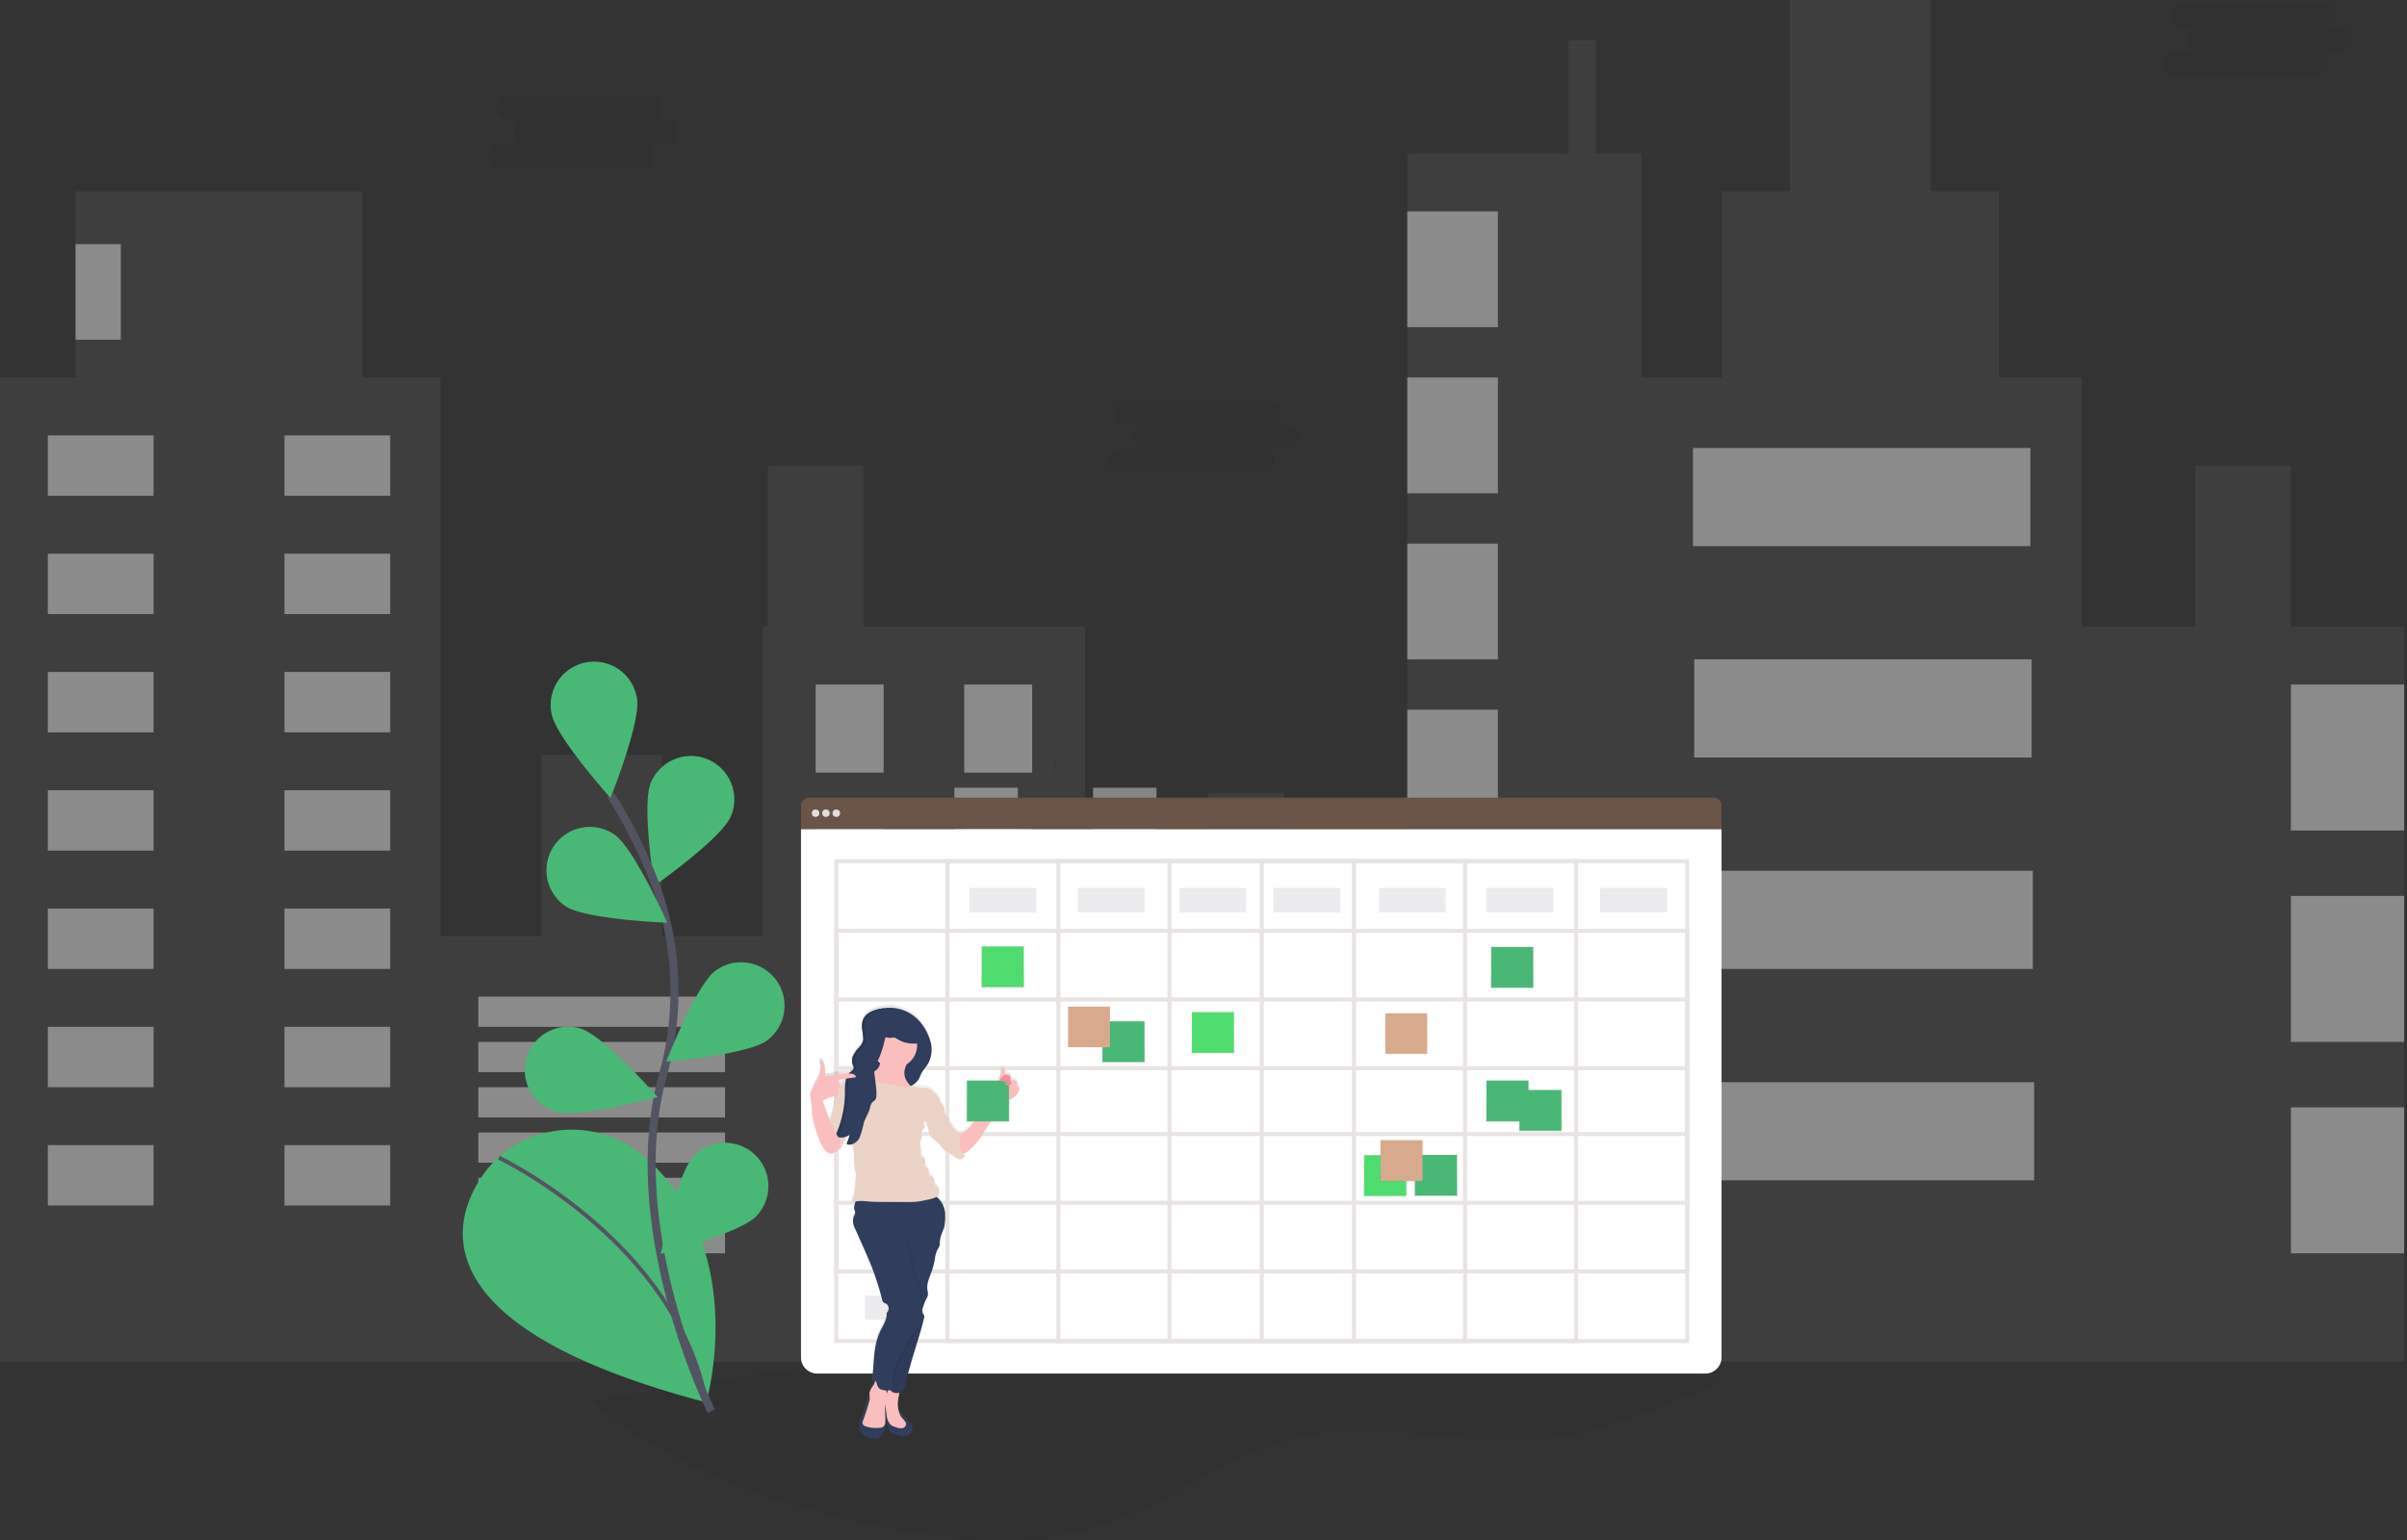 <svg xmlns="http://www.w3.org/2000/svg" xmlns:xlink="http://www.w3.org/1999/xlink" width="600" height="384" viewBox="0 0 600 384">
  <rect x="0" y="0" width="600" height="384" fill="#333333" stroke="none"/>
  <defs>
    <clipPath id="clip-path">
      <rect id="Base" width="600" height="384" transform="translate(23588 -3619)" fill="#fff"/>
    </clipPath>
    <linearGradient id="linear-gradient" x1="0.5" y1="1" x2="0.5" gradientUnits="objectBoundingBox">
      <stop offset="0" stop-color="gray" stop-opacity="0.251"/>
      <stop offset="0.54" stop-color="gray" stop-opacity="0.122"/>
      <stop offset="1" stop-color="gray" stop-opacity="0.102"/>
    </linearGradient>
    <linearGradient id="linear-gradient-4" x1="0.5" y1="1" x2="0.5" y2="0" xlink:href="#linear-gradient"/>
    <linearGradient id="linear-gradient-12" x1="0" y1="0.5" x2="1" y2="0.5" xlink:href="#linear-gradient"/>
  </defs>
  <g id="Events_1920_No_Events" data-name="Events_1920_No Events" transform="translate(-23588 3619)" clip-path="url(#clip-path)">
    <g id="Group_437" data-name="Group 437" transform="translate(23587.998 -3619)">
      <g id="undraw_good_doggy_4wfq">
        <path id="Path_3384" data-name="Path 3384" d="M571.062,156.258V116.1H547.215v40.163H518.976V94.131H498.267V47.693H481.324V0H446.181V47.693H429.238V94.131H409.157V38.28h-11.3V10.041h-6.9V38.28H350.8V216.5H320.046V197.675H301.219V216.5H270.47V156.258H215.246V116.1H191.4v40.163h-1.255v77.188h-25.1V188.262H134.921v45.183h-25.1V94.131H90.366V47.693H18.826V94.131H0V339.5H599.3V156.258Z" fill="#b1a6a0" opacity="0.1"/>
        <rect id="Rectangle_1112" data-name="Rectangle 1112" width="26.357" height="15.061" transform="translate(11.923 108.565)" fill="#fff" opacity="0.4"/>
        <rect id="Rectangle_1113" data-name="Rectangle 1113" width="26.357" height="15.061" transform="translate(97.269 123.626) rotate(180)" fill="#fff" opacity="0.4"/>
        <rect id="Rectangle_1114" data-name="Rectangle 1114" width="26.357" height="15.061" transform="translate(11.923 138.059)" fill="#fff" opacity="0.4"/>
        <rect id="Rectangle_1115" data-name="Rectangle 1115" width="26.357" height="15.061" transform="translate(97.269 153.12) rotate(180)" fill="#fff" opacity="0.4"/>
        <rect id="Rectangle_1116" data-name="Rectangle 1116" width="26.357" height="15.061" transform="translate(11.923 167.553)" fill="#fff" opacity="0.4"/>
        <rect id="Rectangle_1117" data-name="Rectangle 1117" width="26.357" height="15.061" transform="translate(97.269 182.614) rotate(180)" fill="#fff" opacity="0.4"/>
        <rect id="Rectangle_1118" data-name="Rectangle 1118" width="26.357" height="15.061" transform="translate(11.923 197.048)" fill="#fff" opacity="0.4"/>
        <rect id="Rectangle_1119" data-name="Rectangle 1119" width="26.357" height="15.061" transform="translate(97.269 212.109) rotate(180)" fill="#fff" opacity="0.4"/>
        <rect id="Rectangle_1120" data-name="Rectangle 1120" width="26.357" height="15.061" transform="translate(11.923 226.542)" fill="#fff" opacity="0.4"/>
        <rect id="Rectangle_1121" data-name="Rectangle 1121" width="26.357" height="15.061" transform="translate(97.269 241.603) rotate(180)" fill="#fff" opacity="0.4"/>
        <rect id="Rectangle_1122" data-name="Rectangle 1122" width="26.357" height="15.061" transform="translate(11.923 256.037)" fill="#fff" opacity="0.4"/>
        <rect id="Rectangle_1123" data-name="Rectangle 1123" width="26.357" height="15.061" transform="translate(97.269 271.098) rotate(180)" fill="#fff" opacity="0.4"/>
        <rect id="Rectangle_1124" data-name="Rectangle 1124" width="26.357" height="15.061" transform="translate(11.923 285.531)" fill="#fff" opacity="0.4"/>
        <rect id="Rectangle_1125" data-name="Rectangle 1125" width="26.357" height="15.061" transform="translate(97.269 300.592) rotate(180)" fill="#fff" opacity="0.4"/>
        <rect id="Rectangle_1126" data-name="Rectangle 1126" width="61.499" height="7.53" transform="translate(119.233 248.506)" fill="#fff" opacity="0.4"/>
        <rect id="Rectangle_1127" data-name="Rectangle 1127" width="61.499" height="7.53" transform="translate(119.233 259.802)" fill="#fff" opacity="0.4"/>
        <rect id="Rectangle_1128" data-name="Rectangle 1128" width="61.499" height="7.53" transform="translate(119.233 271.098)" fill="#fff" opacity="0.4"/>
        <rect id="Rectangle_1129" data-name="Rectangle 1129" width="61.499" height="7.53" transform="translate(279.883 252.271)" fill="#fff" opacity="0.4"/>
        <rect id="Rectangle_1130" data-name="Rectangle 1130" width="61.499" height="7.53" transform="translate(279.883 263.567)" fill="#fff" opacity="0.4"/>
        <rect id="Rectangle_1131" data-name="Rectangle 1131" width="61.499" height="7.53" transform="translate(279.883 274.863)" fill="#fff" opacity="0.4"/>
        <rect id="Rectangle_1132" data-name="Rectangle 1132" width="61.499" height="7.53" transform="translate(119.233 282.393)" fill="#fff" opacity="0.4"/>
        <rect id="Rectangle_1133" data-name="Rectangle 1133" width="61.499" height="7.53" transform="translate(119.233 293.689)" fill="#fff" opacity="0.4"/>
        <rect id="Rectangle_1134" data-name="Rectangle 1134" width="61.499" height="7.53" transform="translate(119.233 304.985)" fill="#fff" opacity="0.4"/>
        <rect id="Rectangle_1135" data-name="Rectangle 1135" width="16.944" height="21.964" transform="translate(203.323 170.691)" fill="#fff" opacity="0.4"/>
        <rect id="Rectangle_1136" data-name="Rectangle 1136" width="16.944" height="21.964" transform="translate(257.292 192.655) rotate(180)" fill="#fff" opacity="0.4"/>
        <rect id="Rectangle_1137" data-name="Rectangle 1137" width="16.944" height="21.964" transform="translate(203.323 205.833)" fill="#fff" opacity="0.4"/>
        <rect id="Rectangle_1138" data-name="Rectangle 1138" width="16.944" height="21.964" transform="translate(257.292 227.797) rotate(180)" fill="#fff" opacity="0.4"/>
        <rect id="Rectangle_1139" data-name="Rectangle 1139" width="16.944" height="21.964" transform="translate(203.323 240.976)" fill="#fff" opacity="0.4"/>
        <rect id="Rectangle_1140" data-name="Rectangle 1140" width="16.944" height="21.964" transform="translate(257.292 262.94) rotate(180)" fill="#fff" opacity="0.4"/>
        <rect id="Rectangle_1141" data-name="Rectangle 1141" width="16.944" height="21.964" transform="translate(203.323 276.118)" fill="#fff" opacity="0.4"/>
        <rect id="Rectangle_1142" data-name="Rectangle 1142" width="16.944" height="21.964" transform="translate(257.292 298.082) rotate(180)" fill="#fff" opacity="0.4"/>
        <rect id="Rectangle_1143" data-name="Rectangle 1143" width="22.591" height="28.867" transform="translate(350.795 52.713)" fill="#fff" opacity="0.4"/>
        <rect id="Rectangle_1144" data-name="Rectangle 1144" width="22.591" height="28.867" transform="translate(350.795 94.131)" fill="#fff" opacity="0.4"/>
        <rect id="Rectangle_1145" data-name="Rectangle 1145" width="22.591" height="28.867" transform="translate(350.795 135.549)" fill="#fff" opacity="0.4"/>
        <rect id="Rectangle_1146" data-name="Rectangle 1146" width="22.591" height="28.867" transform="translate(350.795 176.966)" fill="#fff" opacity="0.4"/>
        <rect id="Rectangle_1147" data-name="Rectangle 1147" width="22.591" height="28.867" transform="translate(350.795 218.384)" fill="#fff" opacity="0.4"/>
        <rect id="Rectangle_1148" data-name="Rectangle 1148" width="22.591" height="28.867" transform="translate(350.795 259.802)" fill="#fff" opacity="0.4"/>
        <rect id="Rectangle_1149" data-name="Rectangle 1149" width="84.09" height="24.474" transform="translate(422.021 111.702)" fill="#fff" opacity="0.4"/>
        <rect id="Rectangle_1150" data-name="Rectangle 1150" width="84.09" height="24.474" transform="translate(422.335 164.416)" fill="#fff" opacity="0.4"/>
        <rect id="Rectangle_1151" data-name="Rectangle 1151" width="84.09" height="24.474" transform="translate(422.649 217.129)" fill="#fff" opacity="0.4"/>
        <rect id="Rectangle_1152" data-name="Rectangle 1152" width="84.09" height="24.474" transform="translate(422.962 269.842)" fill="#fff" opacity="0.4"/>
        <rect id="Rectangle_1153" data-name="Rectangle 1153" width="11.296" height="23.847" transform="translate(18.826 60.871)" fill="#fff" opacity="0.4"/>
        <rect id="Rectangle_1154" data-name="Rectangle 1154" width="28.239" height="36.397" transform="translate(571.062 170.691)" fill="#fff" opacity="0.4"/>
        <rect id="Rectangle_1155" data-name="Rectangle 1155" width="28.239" height="36.397" transform="translate(571.062 223.404)" fill="#fff" opacity="0.4"/>
        <rect id="Rectangle_1156" data-name="Rectangle 1156" width="28.239" height="36.397" transform="translate(571.062 276.118)" fill="#fff" opacity="0.4"/>
        <path id="Path_3401" data-name="Path 3401" d="M360.959,153.841H356.64a3.025,3.025,0,1,0,0-6.043H321.668a3.025,3.025,0,1,0,0,6.043h4.317a3.025,3.025,0,0,0,0,6.05h-6.042a3.025,3.025,0,1,0,0,6.043h34.973a3.025,3.025,0,1,0,0-6.043h6.044a3.025,3.025,0,0,0,0-6.05Z" transform="translate(-194.862 -123.92)" fill="#252223" opacity="0.1"/>
        <path id="Path_3402" data-name="Path 3402" d="M606.96,274.842h-4.319a3.025,3.025,0,1,0,0-6.044H567.669a3.025,3.025,0,1,0,0,6.044h4.317a3.025,3.025,0,1,0,0,6.05h-6.042a3.024,3.024,0,1,0,0,6.042h34.972a3.024,3.024,0,1,0,0-6.042h6.045a3.025,3.025,0,0,0,0-6.05Z" transform="translate(-286.488 -168.987)" fill="#252223" opacity="0.1"/>
        <path id="Path_3403" data-name="Path 3403" d="M1025.96,116.841h-4.319a3.025,3.025,0,1,0,0-6.043H986.669a3.025,3.025,0,1,0,0,6.043h4.314a3.025,3.025,0,0,0,0,6.05h-6.04a3.025,3.025,0,1,0,0,6.043h34.972a3.025,3.025,0,1,0,0-6.043h6.045a3.025,3.025,0,1,0,0-6.05Z" transform="translate(-442.548 -110.139)" fill="#252223" opacity="0.1"/>
        <path id="Path_3404" data-name="Path 3404" d="M489.949,418.92s-1.653,7.983-1.979,12.236" transform="translate(-258.622 -224.903)" opacity="0.1"/>
      </g>
      <g id="Group_436" data-name="Group 436" transform="translate(90.755 159.262)">
        <g id="undraw_good_doggy_4wfq-2" data-name="undraw_good_doggy_4wfq" transform="translate(0 0)">
          <path id="Path_3323" data-name="Path 3323" d="M536.611,670.752c-2.766,1.425-5.664,2.658-8.519,3.865-10.564,4.456-21.288,8.958-32.631,10.488-21.315,2.859-43.307-4.911-64.244-.064-17.541,4.047-32.045,16.451-49.18,21.974a79.86,79.86,0,0,1-24.622,3.576h-1.08c-1.029,0-2.055-.041-3.084-.079a165.819,165.819,0,0,1-25.31-3.173c-26.247-5.05-52.963-14.307-73.031-31.351C313.344,665.31,433.71,648.923,536.611,670.752Z" transform="translate(-198.226 -485.852)" fill="#252223" opacity="0.1"/>
          <rect id="Rectangle_1040" data-name="Rectangle 1040" width="57.425" height="7.032" transform="translate(218.629 80.52)" fill="#fff" opacity="0.4"/>
          <rect id="Rectangle_1041" data-name="Rectangle 1041" width="57.425" height="7.032" transform="translate(218.629 91.067)" fill="#fff" opacity="0.4"/>
          <rect id="Rectangle_1042" data-name="Rectangle 1042" width="57.425" height="7.032" transform="translate(218.629 101.615)" fill="#fff" opacity="0.4"/>
          <rect id="Rectangle_1048" data-name="Rectangle 1048" width="15.821" height="20.509" transform="translate(147.141 37.158)" fill="#fff" opacity="0.4"/>
          <rect id="Rectangle_1049" data-name="Rectangle 1049" width="15.821" height="20.509" transform="translate(197.534 57.667) rotate(180)" fill="#fff" opacity="0.4"/>
          <rect id="Rectangle_1050" data-name="Rectangle 1050" width="15.821" height="20.509" transform="translate(147.141 69.973)" fill="#fff" opacity="0.4"/>
          <rect id="Rectangle_1051" data-name="Rectangle 1051" width="15.821" height="20.509" transform="translate(197.534 90.481) rotate(180)" fill="#fff" opacity="0.4"/>
          <rect id="Rectangle_1052" data-name="Rectangle 1052" width="15.821" height="20.509" transform="translate(147.141 102.787)" fill="#fff" opacity="0.4"/>
          <rect id="Rectangle_1053" data-name="Rectangle 1053" width="15.821" height="20.509" transform="translate(197.534 123.296) rotate(180)" fill="#fff" opacity="0.4"/>
          <rect id="Rectangle_1058" data-name="Rectangle 1058" width="21.095" height="26.955" transform="translate(284.843 48.878)" fill="#fff" opacity="0.4"/>
          <rect id="Rectangle_1059" data-name="Rectangle 1059" width="21.095" height="26.955" transform="translate(284.843 87.552)" fill="#fff" opacity="0.4"/>
          <path id="Path_3344" data-name="Path 3344" d="M489.818,418.92s-1.543,7.454-1.848,11.425" transform="translate(-316.529 -392.795)" opacity="0.1"/>
          <g id="Group_432" data-name="Group 432" transform="matrix(0.985, -0.174, 0.174, 0.985, 0, 15.657)">
            <path id="Path_3345" data-name="Path 3345" d="M21.735,16.692C18.489,21.707,0,30.364,0,30.364S.332,9.95,3.578,4.941A10.815,10.815,0,1,1,21.736,16.693Z" transform="translate(63.263 27.453)" fill="#49b776"/>
            <path id="Path_3346" data-name="Path 3346" d="M12.4,3.935s-45.8,27.634,38.63,70.18c0,0,18.617-34.534-1.966-62.692A27.728,27.728,0,0,0,13.09,3.54Z" transform="matrix(0.999, -0.035, 0.035, 0.999, 0, 114.638)" fill="#49b776"/>
            <path id="Path_3348" data-name="Path 3348" d="M0,0S38.944,29.87,37.857,70.477" transform="matrix(0.999, -0.035, 0.035, 0.999, 13.295, 117.814)" fill="none" stroke="#535461" stroke-width="1"/>
            <path id="Path_3349" data-name="Path 3349" d="M5.65,155.573s-14.352-48.73,2.694-84.6a76.988,76.988,0,0,0,6.219-48.288A129.1,129.1,0,0,0,7.727,0" transform="translate(48.788 33.703)" fill="none" stroke="#535461" stroke-width="2"/>
            <path id="Path_3350" data-name="Path 3350" d="M21.628,11.066c0,5.969-10.809,23.271-10.809,23.271S0,17.018,0,11.066a10.815,10.815,0,1,1,21.625,0Z" transform="translate(45.475 0)" fill="#49b776"/>
            <path id="Path_3351" data-name="Path 3351" d="M25.662,20.475C20.333,23.163,0,21.3,0,21.3S10.594,3.848,15.929,1.16a10.815,10.815,0,1,1,9.734,19.316Z" transform="translate(58.551 80.202)" fill="#49b776"/>
            <path id="Path_3352" data-name="Path 3352" d="M25.15,19.51C20.351,23.059,0,24.665,0,24.665s7.487-19,12.293-22.544A10.814,10.814,0,1,1,25.151,19.512Z" transform="translate(48.841 123.805)" fill="#49b776"/>
            <path id="Path_3353" data-name="Path 3353" d="M3.278,18.567c4.282,4.16,24.243,8.471,24.243,8.471S22.634,7.217,18.346,3.057A10.812,10.812,0,0,0,3.278,18.567Z" transform="translate(37.278 40.408)" fill="#49b776"/>
            <path id="Path_3354" data-name="Path 3354" d="M5.948,20.471c5.329,2.694,25.662.832,25.662.832S21.016,3.85,15.687,1.162a10.814,10.814,0,1,0-9.74,19.311Z" transform="translate(23.287 88.519)" fill="#49b776"/>
          </g>
          <g id="undraw_schedule_pnbk" transform="translate(108.912 39.638)">
            <g id="Group_435" data-name="Group 435" transform="translate(0 0)">
              <path id="Path_3355" data-name="Path 3355" d="M973.922,689.053s-2.884-1.9-5.741-.549c0,0,.88,1.7,4.5,1.534Z" transform="translate(-767.544 -553.641)" fill="#6c63ff"/>
              <path id="Path_3356" data-name="Path 3356" d="M987.933,692.87s.877,3.341-1.321,5.615c0,0-1.323-1.38,0-4.754Z" transform="translate(-781.201 -557.354)" fill="#6c63ff"/>
              <path id="Path_3357" data-name="Path 3357" d="M987.868,672.375s-.213-2.844-6.628-1.9a3.063,3.063,0,0,0,2.222,2.7A3.7,3.7,0,0,0,987.868,672.375Z" transform="translate(-777.54 -540.067)" fill="#6c63ff"/>
              <path id="Path_3358" data-name="Path 3358" d="M340.544,115.31H115.088a2.008,2.008,0,0,0-2.008,2.008v5.852H342.553v-5.852a2.008,2.008,0,0,0-2.009-2.008Z" transform="translate(-113.08 -115.31)" fill="#695447"/>
              <path id="Path_3359" data-name="Path 3359" d="M113.08,148.81V280.5a4.05,4.05,0,0,0,4.05,4.05H338.5a4.05,4.05,0,0,0,4.05-4.05V148.81Z" transform="translate(-113.08 -140.95)" fill="#fff"/>
              <circle id="Ellipse_496" data-name="Ellipse 496" cx="0.939" cy="0.939" r="0.939" transform="translate(2.698 2.931)" fill="#fff" opacity="0.8"/>
              <circle id="Ellipse_497" data-name="Ellipse 497" cx="0.939" cy="0.939" r="0.939" transform="translate(5.279 2.931)" fill="#fff" opacity="0.8"/>
              <circle id="Ellipse_498" data-name="Ellipse 498" cx="0.939" cy="0.939" r="0.939" transform="translate(7.86 2.931)" fill="#fff" opacity="0.8"/>
              <g id="Group_433" data-name="Group 433" transform="translate(8.799 15.836)" opacity="0.3">
                <rect id="Rectangle_1068" data-name="Rectangle 1068" width="212.11" height="119.664" fill="none" stroke="#b1a6a0" stroke-width="1"/>
                <rect id="Rectangle_1069" data-name="Rectangle 1069" width="156.736" height="119.664" transform="translate(27.687)" fill="none" stroke="#b1a6a0" stroke-width="1"/>
                <rect id="Rectangle_1070" data-name="Rectangle 1070" width="101.362" height="119.664" transform="translate(55.374)" fill="none" stroke="#b1a6a0" stroke-width="1"/>
                <rect id="Rectangle_1071" data-name="Rectangle 1071" width="45.988" height="119.664" transform="translate(83.061)" fill="none" stroke="#b1a6a0" stroke-width="1"/>
                <line id="Line_125" data-name="Line 125" y2="119.664" transform="translate(106.055)" fill="none" stroke="#b1a6a0" stroke-width="1"/>
                <rect id="Rectangle_1072" data-name="Rectangle 1072" width="212.11" height="84.938" transform="translate(0 17.363)" fill="none" stroke="#b1a6a0" stroke-width="1"/>
                <rect id="Rectangle_1073" data-name="Rectangle 1073" width="212.11" height="50.681" transform="translate(0 34.491)" fill="none" stroke="#b1a6a0" stroke-width="1"/>
                <rect id="Rectangle_1074" data-name="Rectangle 1074" width="212.11" height="16.424" transform="translate(0 51.62)" fill="none" stroke="#b1a6a0" stroke-width="1"/>
              </g>
              <rect id="Rectangle_1075" data-name="Rectangle 1075" width="16.659" height="6.1" transform="translate(42 22.523)" fill="#3f3d56" opacity="0.1"/>
              <rect id="Rectangle_1076" data-name="Rectangle 1076" width="12.436" height="6.1" transform="translate(15.955 39.182)" fill="#fff" opacity="0.1"/>
              <rect id="Rectangle_1077" data-name="Rectangle 1077" width="16.659" height="6.1" transform="translate(68.983 22.523)" fill="#3f3d56" opacity="0.1"/>
              <rect id="Rectangle_1078" data-name="Rectangle 1078" width="16.659" height="6.1" transform="translate(94.323 22.523)" fill="#3f3d56" opacity="0.1"/>
              <rect id="Rectangle_1079" data-name="Rectangle 1079" width="16.659" height="6.1" transform="translate(117.787 22.523)" fill="#3f3d56" opacity="0.1"/>
              <rect id="Rectangle_1080" data-name="Rectangle 1080" width="16.659" height="6.1" transform="translate(144.066 22.523)" fill="#3f3d56" opacity="0.1"/>
              <rect id="Rectangle_1081" data-name="Rectangle 1081" width="16.659" height="6.1" transform="translate(170.814 22.523)" fill="#3f3d56" opacity="0.1"/>
              <rect id="Rectangle_1082" data-name="Rectangle 1082" width="16.659" height="6.1" transform="translate(199.205 22.523)" fill="#3f3d56" opacity="0.1"/>
              <rect id="Rectangle_1083" data-name="Rectangle 1083" width="10.824" height="10.479" transform="translate(74.97 55.594)" fill="url(#linear-gradient)"/>
              <rect id="Rectangle_1084" data-name="Rectangle 1084" width="10.451" height="10.117" transform="translate(75.158 55.775)" fill="#49b776"/>
              <rect id="Rectangle_1085" data-name="Rectangle 1085" width="10.824" height="10.479" transform="translate(97.27 53.323)" fill="url(#linear-gradient)"/>
              <rect id="Rectangle_1086" data-name="Rectangle 1086" width="10.451" height="10.117" transform="translate(97.458 53.504)" fill="#4fdc6f"/>
              <rect id="Rectangle_1087" data-name="Rectangle 1087" width="10.824" height="10.479" transform="translate(140.208 88.988)" fill="url(#linear-gradient)"/>
              <rect id="Rectangle_1088" data-name="Rectangle 1088" width="10.451" height="10.117" transform="translate(140.396 89.168)" fill="#4fdc6f"/>
              <rect id="Rectangle_1089" data-name="Rectangle 1089" width="10.824" height="10.479" transform="translate(44.886 36.92)" fill="url(#linear-gradient-4)"/>
              <rect id="Rectangle_1090" data-name="Rectangle 1090" width="10.451" height="10.117" transform="translate(45.071 37.1)" fill="#4fdc6f"/>
              <rect id="Rectangle_1091" data-name="Rectangle 1091" width="10.824" height="10.479" transform="translate(66.392 51.936)" fill="url(#linear-gradient-4)"/>
              <rect id="Rectangle_1092" data-name="Rectangle 1092" width="10.451" height="10.117" transform="translate(66.578 52.117)" fill="#d8aa8d"/>
              <rect id="Rectangle_1093" data-name="Rectangle 1093" width="10.824" height="10.479" transform="translate(152.869 88.912)" fill="url(#linear-gradient)"/>
              <rect id="Rectangle_1094" data-name="Rectangle 1094" width="10.451" height="10.117" transform="translate(153.057 89.093)" fill="#49b776"/>
              <rect id="Rectangle_1095" data-name="Rectangle 1095" width="10.824" height="10.479" transform="translate(171.875 37.058)" fill="url(#linear-gradient)"/>
              <rect id="Rectangle_1096" data-name="Rectangle 1096" width="10.451" height="10.117" transform="translate(172.062 37.239)" fill="#49b776"/>
              <rect id="Rectangle_1097" data-name="Rectangle 1097" width="10.824" height="10.479" transform="translate(170.701 70.376)" fill="url(#linear-gradient)"/>
              <rect id="Rectangle_1098" data-name="Rectangle 1098" width="10.451" height="10.117" transform="translate(170.889 70.557)" fill="#49b776"/>
              <rect id="Rectangle_1099" data-name="Rectangle 1099" width="10.824" height="10.479" transform="translate(178.914 72.723)" fill="url(#linear-gradient)"/>
              <rect id="Rectangle_1100" data-name="Rectangle 1100" width="10.451" height="10.117" transform="translate(179.101 72.903)" fill="#49b776"/>
              <rect id="Rectangle_1101" data-name="Rectangle 1101" width="10.824" height="10.479" transform="translate(144.291 85.255)" fill="url(#linear-gradient-4)"/>
              <rect id="Rectangle_1102" data-name="Rectangle 1102" width="10.451" height="10.117" transform="translate(144.476 85.435)" fill="#d8aa8d"/>
              <rect id="Rectangle_1103" data-name="Rectangle 1103" width="10.824" height="10.479" transform="translate(145.464 53.579)" fill="url(#linear-gradient-4)"/>
              <rect id="Rectangle_1104" data-name="Rectangle 1104" width="10.451" height="10.117" transform="translate(145.649 53.76)" fill="#d8aa8d"/>
              <rect id="Rectangle_1105" data-name="Rectangle 1105" width="12.436" height="6.1" transform="translate(15.955 55.606)" fill="#3f3d56" opacity="0.1"/>
              <rect id="Rectangle_1106" data-name="Rectangle 1106" width="12.436" height="6.1" transform="translate(15.955 72.734)" fill="#3f3d56" opacity="0.1"/>
              <rect id="Rectangle_1107" data-name="Rectangle 1107" width="12.436" height="6.1" transform="translate(15.955 89.863)" fill="#3f3d56" opacity="0.1"/>
              <rect id="Rectangle_1108" data-name="Rectangle 1108" width="12.436" height="6.1" transform="translate(15.955 106.991)" fill="#3f3d56" opacity="0.1"/>
              <rect id="Rectangle_1109" data-name="Rectangle 1109" width="12.436" height="6.1" transform="translate(15.955 124.119)" fill="#3f3d56" opacity="0.1"/>
              <path id="Path_3360" data-name="Path 3360" d="M173.922,354.915c.347-.221.209-.812-.148-1.016a1.741,1.741,0,0,0-1.2-.056.49.49,0,0,0-.258-.516v-.089a.642.642,0,0,0-.141-.91,1.836,1.836,0,0,0-1.117-.2,1.488,1.488,0,0,0-.469-1.267.392.392,0,0,0-.258-.124c-.235,0-.3.3-.317.523a9.91,9.91,0,0,1-.289,1.734l-7.292,12.2c-.812,1.173,1.711-2.346.9-1.161a10.321,10.321,0,0,1-1.436,1.781,7.075,7.075,0,0,1-1.621,1.086,1.912,1.912,0,0,1-1.107-.314,4.458,4.458,0,0,1-1.065-1.054,20.794,20.794,0,0,1-1.72-2.555,3.311,3.311,0,0,1-.394-.913,8.422,8.422,0,0,0-.2-1.532,2.5,2.5,0,0,0-.314-.5l-.5-.669v-.031a3.8,3.8,0,0,0-1.612-2.407,4.342,4.342,0,0,0-2.173-1.248c-.45-.059-.913.028-1.363-.028-.368-.047-.718-.185-1.084-.246a4.6,4.6,0,0,0-1.063-.021l-.15-.138a4.2,4.2,0,0,0,1.9-1.6c.347-.561.537-1.208.859-1.786.392-.7.974-1.286,1.408-1.961a7.248,7.248,0,0,0,.817-5.533,13.386,13.386,0,0,0-2.581-5.078,10,10,0,0,0-9.587-3.426q-.352.056-.7.134a9.036,9.036,0,0,0-1.743.556,4.458,4.458,0,0,0-1.9,1.485,3.427,3.427,0,0,0-.331.615,3.618,3.618,0,0,0-.16.507,5.259,5.259,0,0,0-.087,1.586c.014.181.033.361.054.542l.035.272c.023.181.049.361.075.542.038.272.073.544.1.812a5.16,5.16,0,0,1,.031.57v.143a2.333,2.333,0,0,1-.063.42,1.76,1.76,0,0,1-.07.223,2.781,2.781,0,0,1-.331.608,7.667,7.667,0,0,1-.594.73l-.2.235c-.068.077-.134.157-.2.235a8.6,8.6,0,0,0-.734.993,4.815,4.815,0,0,0-.289.544,3.889,3.889,0,0,0-.167.436,3.616,3.616,0,0,0-.127.61.578.578,0,0,1-.014.155v.307a2.683,2.683,0,0,0,.033.3,2.167,2.167,0,0,0,.07.3,2.007,2.007,0,0,0,.11.286c0,.026.023.052.038.077l.038.077c.026.052.052.1.075.152a1,1,0,0,1,.077.235v.171a.96.96,0,0,1-.347.6c-.047.045-.094.084-.143.127l-.075.061-.153.12-.145.117a2.953,2.953,0,0,0-.354.352,13.107,13.107,0,0,0-3.928.385,5.313,5.313,0,0,1-1.408.256.7.7,0,0,1-.61-.256.9.9,0,0,1-.063-.563,4.857,4.857,0,0,0-.375-2.3,1.278,1.278,0,0,0-.375-.547.53.53,0,0,0-.624-.033,5.849,5.849,0,0,1-.162,3.911,12.633,12.633,0,0,1-.9,1.7c-.535.913-.835,1.957-1.312,2.9.533,1.8.413,3.731.7,5.594a25.717,25.717,0,0,0,1.473,5.04A8.168,8.168,0,0,0,126.5,371.6a1.778,1.778,0,0,0,1.208.526,2.111,2.111,0,0,0,.939-.357,3.673,3.673,0,0,0,.8-.584,2.055,2.055,0,0,0,.235-.312,1.218,1.218,0,0,0,.176.441c.573-1.234,1.2-2.44,1.877-3.62a3.1,3.1,0,0,0,.563-.385.507.507,0,0,0,.033.127c-.031.113-.059.235-.089.34s-.066.218-.1.324-.049.157-.075.235-.063.188-.1.281-.075.2-.115.305-.054.146-.084.216c-.073.178-.148.352-.235.526a1.645,1.645,0,0,0,.2.082l.045.014a1.643,1.643,0,0,0,.185.047h.068a1.3,1.3,0,0,0,.138.014h.2a2.005,2.005,0,0,0,.5-.085l.091.375a13.408,13.408,0,0,1,.451,2.581,20.021,20.021,0,0,0,.063,2.956c.1.5.291.988.361,1.495a6.373,6.373,0,0,1-.026,1.434q-.164,1.727-.328,3.456a2.956,2.956,0,0,1-.3,1.22c-.162.282-.425.6-.26.882a5.873,5.873,0,0,1,.824-.157c-.1.366-.192.734-.279,1.105a1.947,1.947,0,0,0-.066.852,5.714,5.714,0,0,1,.253.781,2.633,2.633,0,0,1-.413,1.187,4.058,4.058,0,0,0,.469,3.116l1.3,2.938,1.063,2.41c.314.7.631,1.431.939,2.154a69.925,69.925,0,0,1,3.383,10.146,1.211,1.211,0,0,0,.176.441c.178.235.5.31.77.455a1.439,1.439,0,0,1,.16,2.292c.148,1.764-1.173,3.47-1.854,5.1-1.567,3.754-1.283,7.992-1.821,12.027l.608-.354a.753.753,0,0,1,.2.129q-.021.113-.049.235a3.675,3.675,0,0,1-.389.978,5.2,5.2,0,0,0-.978,1.849,11.547,11.547,0,0,0,.077,1.269v.117c-.054-.052-.136-.047-.258.049a1.513,1.513,0,0,0-.382.72c-.106.3-.19.61-.275.917l-.314,1.084a12.609,12.609,0,0,1-.636,1.912,8.189,8.189,0,0,0-.563,1.3,4.019,4.019,0,0,0-.1,1.112,3.334,3.334,0,0,0,.153,1.056,2.623,2.623,0,0,0,1.537,1.457,7.213,7.213,0,0,0,2.135.4,1.8,1.8,0,0,0,.561-.016,1.523,1.523,0,0,0,.542-.284,4.521,4.521,0,0,0,1.591-3.285,4.854,4.854,0,0,0-.134-.746c.061-1.335-.134-2.677-.033-4.008.021.153.042.3.066.453l.235,1.495a.312.312,0,0,0-.08-.141,3.435,3.435,0,0,0-.089,1.71,10.21,10.21,0,0,0,.493,1.659l.319.892a2.129,2.129,0,0,0,.38.739,2.107,2.107,0,0,0,1.112.521,12.256,12.256,0,0,0,2.694.469.61.61,0,0,0,.354-.066,1.745,1.745,0,0,0,.16-.134,1.573,1.573,0,0,1,.258-.15,1.7,1.7,0,0,0,.826-.978,1.544,1.544,0,0,0-.153-1.265,2.954,2.954,0,0,0-.364-.441l-1.6-1.7a10.086,10.086,0,0,0-.784-.831.293.293,0,0,0-.258-.085,8.276,8.276,0,0,1-.305-3.555c.023-.357.218-1.1.3-1.7a2.749,2.749,0,0,0,.852-.469,1.286,1.286,0,0,0,.49-.732,122.709,122.709,0,0,1,3.341-12.171c.122-.4.235-.8.359-1.192.052-.169.1-.34.148-.511s.082-.277.122-.415c.066-.235.131-.469.195-.7.019-.063.035-.127.054-.19a.217.217,0,0,1,0-.038c.077-.288.153-.577.235-.866.028-.113.059-.22.087-.333.092-.366.183-.737.27-1.105a1.21,1.21,0,0,0,.033-.155.654.654,0,0,0-.026-.392h0a.508.508,0,0,0-.092-.131c-.026-.031-.054-.061-.082-.089a1.315,1.315,0,0,1-.089-.1.908.908,0,0,1-.164-.307v-.338c0-.1-.014-.235-.021-.357a3.749,3.749,0,0,1,.106-.469c.028-.092.059-.183.087-.275s.07-.235.108-.34a.861.861,0,0,0,.214-.58q.218-.544.481-1.068a3.22,3.22,0,0,0,.429-1.154,4.58,4.58,0,0,0-.136-1.1c-.235-1.525.469-3.01.988-4.458a19.771,19.771,0,0,0,.873-3.285,6.98,6.98,0,0,1,.716-2.5,3.721,3.721,0,0,0,.385-.666,2.622,2.622,0,0,0,.1-.755,8.336,8.336,0,0,1,.739-3,1.9,1.9,0,0,0,.192-.584.218.218,0,0,0,0-.04v-.056l.12-.019a15.882,15.882,0,0,0,.27-4.036,6.154,6.154,0,0,0-2.062-3.895h.023a1.287,1.287,0,0,0,.591-1.145,2.231,2.231,0,0,0-.831-1.743.834.834,0,0,1-.282-.291.885.885,0,0,1-.035-.378,1.931,1.931,0,0,0-1.19-1.793.45.45,0,0,1-.195-.113.469.469,0,0,1-.052-.343,2.1,2.1,0,0,0-1.011-1.915,3.3,3.3,0,0,0,.045-1.52,1.118,1.118,0,0,0-1.112-.868c.413-1.126-.174-2.379-.019-3.569.068-.512.272-1,.3-1.516a3.1,3.1,0,0,1,.136-1.38c.228-.408.765-.727.626-1.173-.059-.19-.235-.321-.317-.507s.246-.469.415-.366c.08-.061.16-.124.235-.19a3.782,3.782,0,0,0,.141.7c.115.385.291.746.411,1.129a9.177,9.177,0,0,0,.53,1.753c.469.856,1.462,1.281,2.133,1.992.394.415.678.939,1.084,1.333a5.9,5.9,0,0,0,1.009.758l2.168,1.408a2.491,2.491,0,0,0,.741.368,1.265,1.265,0,0,0,1.49-1.072,1.464,1.464,0,0,1-.533-.331.209.209,0,0,0,.092-.014,3.418,3.418,0,0,0,1.391-.739,18.729,18.729,0,0,0,3.738-4.557c1.136-1.729,6.6-6.3,6.6-6.3v-1.854a6.672,6.672,0,0,0,1.821-1.551,2.011,2.011,0,0,0,.458-1.173A1.044,1.044,0,0,0,173.922,354.915Zm-45.449,4.446q-.157,1.011-.387,2.008a19.08,19.08,0,0,1-.648,2.269l-.084.235c-.077-.145-.155-.289-.235-.436-.176-.368-.319-.751-.469-1.133l-.906-2.44a1.143,1.143,0,0,1-.059-.974,1.089,1.089,0,0,1,.516-.387,10.2,10.2,0,0,1,1.985-.673,5.455,5.455,0,0,0,.638-.169A9.62,9.62,0,0,0,128.473,359.361Zm1-3.05a.364.364,0,0,1,0-.354.807.807,0,0,1,.235-.164l.068-.047c-.094.195-.2.382-.3.573Zm1.877-2.654a4.908,4.908,0,0,0-.723.741,7.744,7.744,0,0,0-.619.957.7.7,0,0,0-.258-.7,1.494,1.494,0,0,1-.235-.16.493.493,0,0,1,.1-.69,1.432,1.432,0,0,1,.73-.249l1.082-.16c-.033.092-.054.181-.077.27Zm10.127,78.52a3.928,3.928,0,0,0-.063-.969h.4C141.7,431.521,141.591,431.852,141.479,432.178Z" transform="translate(-120.19 -284.008)" fill="url(#linear-gradient-12)"/>
              <path id="Path_3361" data-name="Path 3361" d="M161.064,338.862c-1.877.3-3.965,1.025-4.693,2.785-.542,1.33-.122,2.827.016,4.256a3.284,3.284,0,0,1-.04,1.133,3.971,3.971,0,0,1-.995,1.558,8.265,8.265,0,0,0-1.429,2,2.913,2.913,0,0,0-.1,2.393,1.725,1.725,0,0,1,.235.631c.023.488-.488.8-.863,1.11-1.408,1.173-1.349,3.285-1.361,5.122a25.976,25.976,0,0,1-2.438,10.838,3.311,3.311,0,0,0,3.7-.483,12.331,12.331,0,0,1-.84,2.422c1.192.577,2.63-.371,3.229-1.553a28.079,28.079,0,0,0,1.093-3.813c.425-1.255,1.173-2.346,1.5-3.611a3.358,3.358,0,0,1,.427-1.211,3.185,3.185,0,0,1,.751-.641,7.328,7.328,0,0,0,2.654-3.6,14.605,14.605,0,0,0,4.437.509,4.932,4.932,0,0,0,3.794-2.081c.347-.561.535-1.206.856-1.783.394-.7.974-1.286,1.408-1.959a7.245,7.245,0,0,0,.814-5.528,13.191,13.191,0,0,0-2.581-5.07A9.966,9.966,0,0,0,161.064,338.862Z" transform="translate(-140.878 -286.296)" fill="#303d5c"/>
              <path id="Path_3362" data-name="Path 3362" d="M144.576,429.3c-.106.671-.235,1.342-.385,2.006a19.621,19.621,0,0,1-.648,2.267,2.163,2.163,0,0,0-.2,1.042,1.894,1.894,0,0,0,.251.619c.856,1.523,2.016,2.994,2.112,4.74a2.532,2.532,0,0,0,.235,1.265q.993-2.137,2.191-4.167a12.766,12.766,0,0,0,2-4.477,8.386,8.386,0,0,0-.03-2.3,4.987,4.987,0,0,0-.824-2.419c-.568-.741-2.112-1.861-3.128-1.628C144.97,426.518,144.726,428.346,144.576,429.3Z" transform="translate(-136.237 -353.268)" fill="#ebd3c7"/>
              <path id="Path_3363" data-name="Path 3363" d="M277.353,419.486a10.1,10.1,0,0,0,3.156-1.764,10.322,10.322,0,0,0,1.436-1.781l2.64-3.808a6.959,6.959,0,0,0,1.408-2.947,9.705,9.705,0,0,0,2.635-5.993c.019-.223.094-.516.317-.523a.392.392,0,0,1,.258.124,1.485,1.485,0,0,1,.469,1.265,1.745,1.745,0,0,1,1.117.2c.314.225.4.784.061.969a.483.483,0,0,1,.335.547,1.76,1.76,0,0,1,1.2.056c.357.2.493.793.148,1.014a1.046,1.046,0,0,1,.669,1,1.989,1.989,0,0,1-.458,1.173c-1.014,1.361-2.8,1.91-3.977,3.135a9.476,9.476,0,0,0-1.035,1.382l-3.4,5.181a18.679,18.679,0,0,1-3.735,4.55A3.418,3.418,0,0,1,279.2,424a1.532,1.532,0,0,1-1.462-.406,2.375,2.375,0,0,1-.425-1.457C277.262,421.267,277.412,420.366,277.353,419.486Z" transform="translate(-238.772 -335.245)" fill="#fbbebe"/>
              <path id="Path_3364" data-name="Path 3364" d="M208.879,771.372a2.834,2.834,0,0,1,.364.441,1.539,1.539,0,0,1,.153,1.262,1.687,1.687,0,0,1-.824.976,1.506,1.506,0,0,0-.26.15,1.467,1.467,0,0,1-.16.136.649.649,0,0,1-.354.066,12.515,12.515,0,0,1-2.691-.469,2.168,2.168,0,0,1-1.112-.521,2.129,2.129,0,0,1-.38-.739l-.319-.889a10.306,10.306,0,0,1-.49-1.656,3.4,3.4,0,0,1,.089-1.708.538.538,0,0,1,.117.35,3.824,3.824,0,0,0,.685,1.657,1.684,1.684,0,0,0,.267.335,1.7,1.7,0,0,0,.8.336,9.936,9.936,0,0,0,1.7.218.469.469,0,0,0,.235-.028.42.42,0,0,0,.195-.235,1.037,1.037,0,0,0,0-.7c-.155-.434-.58-.718-.781-1.131-.153-.305.056-.641.366-.383a9.777,9.777,0,0,1,.786.831Z" transform="translate(-181.699 -615.178)" fill="#303d5c"/>
              <path id="Path_3365" data-name="Path 3365" d="M205.531,744.165a6.805,6.805,0,0,0,.629,4.186c.284.432.662.8.983,1.2a1.432,1.432,0,0,1,.352.725,1.121,1.121,0,0,1-.967,1.075,3.122,3.122,0,0,1-1.551-.235,3.738,3.738,0,0,1-1.316-.619,3.8,3.8,0,0,1-1-2.422l-.319-2.051a4.9,4.9,0,0,1,.291-3.1l.526-1.539a.7.7,0,0,1,.235-.382.652.652,0,0,1,.4-.075c.5.026,1.771.209,2.016.741C206.016,742.135,205.566,743.613,205.531,744.165Z" transform="translate(-181.3 -594.134)" fill="#fbbebe"/>
              <path id="Path_3366" data-name="Path 3366" d="M218.889,562a.266.266,0,0,1,0,.04,1.758,1.758,0,0,1-.192.579,8.335,8.335,0,0,0-.741,2.989,2.625,2.625,0,0,1-.1.756,3.76,3.76,0,0,1-.385.664,7.009,7.009,0,0,0-.716,2.494,19.706,19.706,0,0,1-.873,3.271c-.523,1.45-1.227,2.933-.988,4.458a4.58,4.58,0,0,1,.136,1.1,3.182,3.182,0,0,1-.429,1.152,10.96,10.96,0,0,0-.469,1.068c-.153.389-.289.788-.408,1.192a1.618,1.618,0,0,0,.089,1.466,1.791,1.791,0,0,1,.265.322.861.861,0,0,1,0,.554q-.279,1.173-.6,2.346c-.164.61-.338,1.215-.516,1.821-1.319,4.428-2.816,8.811-3.7,13.346-.127.652-.964,1.119-1.612,1.262a2.112,2.112,0,0,1-1.854-.5c-.045-.04-.087-.085-.127-.127a3.9,3.9,0,0,1-.73-2.87c.235-4.667,2.581-8.94,3.7-13.475a26.071,26.071,0,0,0,.727-5c.26-5.631.366-11.586-1.227-17-.331-1.126-.723-2.4-.127-3.407a3.392,3.392,0,0,1,1.762-1.288,11.336,11.336,0,0,1,8.789.235,2.736,2.736,0,0,1-.014.338,3.462,3.462,0,0,0,.178,1.553A1.974,1.974,0,0,1,218.889,562Z" transform="translate(-183.379 -454.468)" fill="#303d5c"/>
              <path id="Path_3367" data-name="Path 3367" d="M176.992,755.3l-.3,1.084a12.282,12.282,0,0,1-.633,1.908,8.189,8.189,0,0,0-.563,1.3,4.018,4.018,0,0,0-.1,1.112,3.319,3.319,0,0,0,.152,1.054,2.616,2.616,0,0,0,1.535,1.455,7.15,7.15,0,0,0,2.135.4,1.726,1.726,0,0,0,.561-.014,1.522,1.522,0,0,0,.542-.284,4.51,4.51,0,0,0,1.588-3.285,4.037,4.037,0,0,0-.167-.84c-.077-.1-.826.319-.5.673.469.521-.913.251-1.617.207a6.088,6.088,0,0,1-.917-.15l-1.14-.235c-.373-.08-.8-.209-.939-.565s.155-.784.38-1.131a7.4,7.4,0,0,0,.889-3.139c.026-.213.293-1.6-.258-1.173a1.554,1.554,0,0,0-.382.72C177.159,754.689,177.075,755,176.992,755.3Z" transform="translate(-160.774 -603.831)" fill="#303d5c"/>
              <path id="Path_3368" data-name="Path 3368" d="M213.752,652.587a1.6,1.6,0,0,1-.087-1.467c.052-.183.11-.364.171-.544l-4.477-1.516c-.016.4-.035.8-.054,1.2a25.929,25.929,0,0,1-.725,5c-1.119,4.533-3.468,8.806-3.7,13.47a3.718,3.718,0,0,0,.856,3,2.112,2.112,0,0,0,1.851.5c.65-.143,1.485-.612,1.614-1.265.887-4.535,2.377-8.916,3.7-13.348q.617-2.062,1.112-4.158a.854.854,0,0,0,0-.552A1.645,1.645,0,0,0,213.752,652.587Z" transform="translate(-183.334 -523.824)" opacity="0.05"/>
              <path id="Path_3369" data-name="Path 3369" d="M181.15,733.8a5.213,5.213,0,0,0-.976,1.849,11.559,11.559,0,0,0,.077,1.267,4.115,4.115,0,0,1-.185,1.035q-.655,2.363-1.506,4.66a1.28,1.28,0,0,0-.12.634c.056.359.406.6.739.739a7.879,7.879,0,0,0,3.428.378,1.8,1.8,0,0,0,.964-.234,1.67,1.67,0,0,0,.544-1.347c.08-1.455-.167-2.917,0-4.362.059-.528.169-1.046.251-1.57a4.571,4.571,0,0,0-.066-2.189,5.02,5.02,0,0,0-.821-1.377,4.327,4.327,0,0,0-1.138-1.136c-.136-.08-.523-.329-.662-.174-.07.08-.04.293-.049.392a4.119,4.119,0,0,1-.08.45A3.712,3.712,0,0,1,181.15,733.8Z" transform="translate(-163.102 -587.24)" fill="#fbbebe"/>
              <path id="Path_3370" data-name="Path 3370" d="M209.976,563.782a1.231,1.231,0,0,0-.082,1.021c.148.62.4,1.213.6,1.816a25.275,25.275,0,0,1,.77,3.3,9.749,9.749,0,0,1,.425,3.149,22.436,22.436,0,0,1,2.377,7.464c.092.669-1.394,1.532-1.366,2.205.056,1.342,1.126,1.45.338,2.52-.04.054.3,1.253.251,1.3-.321.387-.73.7-1.075,1.058a8.139,8.139,0,0,0-1.133,1.659c-2.041,3.689-4.993,7.87-4.083,11.987a.73.73,0,0,1-.389.739,2.022,2.022,0,0,1-.863.2H205.6a3.9,3.9,0,0,1-.73-2.87c.235-4.667,2.581-8.94,3.7-13.475a26.073,26.073,0,0,0,.727-5c.26-5.631.366-11.586-1.227-17-.331-1.126-.723-2.4-.127-3.407a3.391,3.391,0,0,1,1.762-1.288,11.336,11.336,0,0,1,8.789.235,2.728,2.728,0,0,1-.014.338,3.462,3.462,0,0,0,.178,1.553,1.973,1.973,0,0,1,.176.676s.08-.908.077-.894c-1.818.26-3.738,1.45-5.573,1.72a13.012,13.012,0,0,0-2.794.615A1.259,1.259,0,0,0,209.976,563.782Z" transform="translate(-183.326 -454.43)" opacity="0.05"/>
              <path id="Path_3371" data-name="Path 3371" d="M169.278,533.3q-.368,1.173-.65,2.37a1.983,1.983,0,0,0-.066.852,5.688,5.688,0,0,1,.253.779,2.633,2.633,0,0,1-.413,1.187,4.057,4.057,0,0,0,.469,3.111l1.3,2.933,1.065,2.407q.475,1.074.939,2.152a69.769,69.769,0,0,1,3.381,10.134,1.248,1.248,0,0,0,.174.441c.181.235.507.31.77.455a1.434,1.434,0,0,1,.16,2.29c.15,1.762-1.173,3.463-1.851,5.1-1.567,3.754-1.283,7.978-1.821,12.013l.608-.357c.584.268.563,1.1.878,1.656.469.842,1.624.96,2.581.9a2,2,0,0,0,.861-.2.727.727,0,0,0,.389-.739c-.908-4.118,2.041-8.3,4.085-11.988a8.137,8.137,0,0,1,1.131-1.659c.347-.366.753-.673,1.077-1.058a5.8,5.8,0,0,0,.955-4.014,22.474,22.474,0,0,0-2.557-9.482,9.68,9.68,0,0,0-.422-3.147,24.7,24.7,0,0,0-.777-3.3c-.2-.608-.448-1.2-.6-1.818a1.24,1.24,0,0,1,.082-1.021,1.264,1.264,0,0,1,.577-.373,12.986,12.986,0,0,1,2.794-.615l6.3-.9a15.98,15.98,0,0,0,.267-4.033,6.2,6.2,0,0,0-4.442-5.188.953.953,0,0,0-.821.054A32.755,32.755,0,0,0,169.278,533.3Z" transform="translate(-155.296 -433.936)" fill="#303d5c"/>
              <path id="Path_3372" data-name="Path 3372" d="M182.275,383.942a3.091,3.091,0,0,1-.275,1.8,2.83,2.83,0,0,1-.7.791,5.4,5.4,0,0,1-2.074,1.03,2.245,2.245,0,0,0-1.241.542c-.441.533-.145,1.34.235,1.922a4.977,4.977,0,0,0,2.719,2.248c.939.254,1.917.1,2.865.263.687.12,1.335.4,2.013.565a5.946,5.946,0,0,0,5.46-1.523,7.834,7.834,0,0,1-2.581-2.757,3.911,3.911,0,0,1-.2-2.637c.235-.859.786-1.694.617-2.581a2.656,2.656,0,0,0-1.877-1.776,12.238,12.238,0,0,0-2.379-.472c-.443-.061-3.259-.683-3.435-.375-.1.174.486,1.2.558,1.429A5.434,5.434,0,0,1,182.275,383.942Z" transform="translate(-162.584 -318.582)" fill="#fbbebe"/>
              <circle id="Ellipse_499" data-name="Ellipse 499" cx="5.711" cy="5.711" r="5.711" transform="translate(17.53 55.993)" fill="#fbbebe"/>
              <path id="Path_3373" data-name="Path 3373" d="M161.9,412.287l3.874.652a14.5,14.5,0,0,0,2.893.291,8.065,8.065,0,0,1,1.6,0c.366.061.716.2,1.082.246.453.056.913-.031,1.366.028a4.359,4.359,0,0,1,2.17,1.246,3.794,3.794,0,0,1,1.612,2.4.73.73,0,0,1-.047.333.978.978,0,0,1-.289.3,9.442,9.442,0,0,0-1.617,2.224,8.572,8.572,0,0,1-1.924,2.076c-.169-.108-.49.176-.418.364s.258.317.319.507c.138.439-.4.763-.629,1.173a3.131,3.131,0,0,0-.134,1.377c-.028.514-.235,1-.3,1.513-.157,1.19.432,2.443.016,3.566a1.124,1.124,0,0,1,1.112.866,3.273,3.273,0,0,1-.045,1.52,2.091,2.091,0,0,1,1.014,1.91.328.328,0,0,0,.235.455,1.933,1.933,0,0,1,1.19,1.79.9.9,0,0,0,.035.38.839.839,0,0,0,.279.289,2.224,2.224,0,0,1,.831,1.741,1.258,1.258,0,0,1-.589,1.143,10.437,10.437,0,0,1-2.6.774,22.908,22.908,0,0,1-2.518.448,23.226,23.226,0,0,1-2.346.073l-5.181-.021c-1.457,0-2.914,0-4.367-.11a12.307,12.307,0,0,0-4.057.1c-.164-.279.1-.6.26-.88a2.928,2.928,0,0,0,.3-1.22l.329-3.451a6.349,6.349,0,0,0,.026-1.431c-.07-.509-.263-.99-.361-1.495a20.273,20.273,0,0,1-.061-2.952,13.516,13.516,0,0,0-.453-2.581l-1.028-4.223a16.67,16.67,0,0,0-.5-2.112q-1.185-3.05-2.485-6.035a.641.641,0,0,1,.047-.535l.856-1.534a9.706,9.706,0,0,1,.784-1.251,4.927,4.927,0,0,1,2.891-1.774,5.1,5.1,0,0,1,3.362.5c.4.213.77.469,1.173.68A5,5,0,0,0,161.9,412.287Z" transform="translate(-141.681 -341.144)" fill="#ebd3c7"/>
              <path id="Path_3374" data-name="Path 3374" d="M248.665,434.55l1.349,1.8a2.5,2.5,0,0,1,.314.5,8.115,8.115,0,0,1,.2,1.527,3.222,3.222,0,0,0,.4.913,20.544,20.544,0,0,0,1.715,2.55,4.42,4.42,0,0,0,1.068,1.053,1.755,1.755,0,0,0,1.436.256.885.885,0,0,0-.469.427,5.229,5.229,0,0,0-.333,3.341,3.379,3.379,0,0,0,.375,1.093,1.624,1.624,0,0,0,.859.744,1.262,1.262,0,0,1-1.49,1.07,2.422,2.422,0,0,1-.739-.368l-2.168-1.408a6.028,6.028,0,0,1-1.009-.758c-.406-.4-.687-.915-1.082-1.33-.671-.7-1.657-1.136-2.13-1.99a9.148,9.148,0,0,1-.533-1.75c-.12-.382-.3-.744-.411-1.129a5.048,5.048,0,0,1,.443-3.6A14.645,14.645,0,0,1,248.665,434.55Z" transform="translate(-214.697 -359.645)" fill="#ebd3c7"/>
              <path id="Path_3375" data-name="Path 3375" d="M169.762,345.17a7.57,7.57,0,0,0-2.008-2.091,6.885,6.885,0,0,0-3.625-1.532,3.922,3.922,0,0,0-1.631.265c-.026-1.612-.425-2.687-1.434-2.525-1.877.3-3.965,1.025-4.693,2.785-.542,1.33-.122,2.827.016,4.256a3.284,3.284,0,0,1-.04,1.133,3.971,3.971,0,0,1-.995,1.558,8.263,8.263,0,0,0-1.429,2,2.912,2.912,0,0,0-.1,2.393,1.726,1.726,0,0,1,.235.631c.023.488-.488.8-.863,1.11-1.408,1.173-1.349,3.285-1.361,5.122a25.977,25.977,0,0,1-2.438,10.838,3.311,3.311,0,0,0,3.7-.483,12.327,12.327,0,0,1-.84,2.421c1.192.577,2.63-.371,3.229-1.553a28.086,28.086,0,0,0,1.093-3.813c.425-1.255,1.173-2.346,1.5-3.611a3.358,3.358,0,0,1,.427-1.211,3.183,3.183,0,0,1,.751-.641c1.229-.882-.582-7.567-.1-9,.7.157,2.03-3.285,2.778-6.8a3.543,3.543,0,0,0,1.626.162,2.014,2.014,0,0,1,.58-.04,1.491,1.491,0,0,1,.507.207,12.838,12.838,0,0,0,1.732.889,9.659,9.659,0,0,0,3.921.336A3.907,3.907,0,0,0,169.762,345.17Z" transform="translate(-140.878 -286.722)" fill="#303d5c"/>
              <g id="Group_434" data-name="Group 434" transform="translate(8.522 52.559)" opacity="0.1">
                <path id="Path_3376" data-name="Path 3376" d="M150.071,371.15a25.905,25.905,0,0,0,2.45-10.828c.012-1.83-.049-3.956,1.361-5.122.375-.312.887-.622.863-1.11a1.763,1.763,0,0,0-.235-.631,2.95,2.95,0,0,1,.094-2.393,8.213,8.213,0,0,1,1.431-2,3.982,3.982,0,0,0,.993-1.558,3.337,3.337,0,0,0,.042-1.133c-.141-1.429-.558-2.926-.016-4.256.7-1.7,2.672-2.433,4.5-2.752a1.03,1.03,0,0,0-.493-.033c-1.877.3-3.965,1.025-4.693,2.785-.542,1.33-.122,2.827.016,4.256a3.285,3.285,0,0,1-.04,1.133,3.972,3.972,0,0,1-.995,1.558,8.261,8.261,0,0,0-1.429,2,2.912,2.912,0,0,0-.1,2.393,1.725,1.725,0,0,1,.235.631c.023.488-.488.8-.863,1.11-1.408,1.173-1.349,3.285-1.361,5.122A25.977,25.977,0,0,1,149.4,371.15a3.21,3.21,0,0,0,1.814.34A3.1,3.1,0,0,1,150.071,371.15Z" transform="translate(-149.4 -339.313)"/>
                <path id="Path_3377" data-name="Path 3377" d="M162.223,475.321a12.327,12.327,0,0,0,.833-2.421,3.129,3.129,0,0,1-.812.537,12.275,12.275,0,0,1-.7,1.877,1.783,1.783,0,0,0,1.1.141A1.753,1.753,0,0,1,162.223,475.321Z" transform="translate(-158.691 -441.556)"/>
                <path id="Path_3378" data-name="Path 3378" d="M208.065,349.257a3.934,3.934,0,0,1,1.089-.253h-.129a3.822,3.822,0,0,0-.964.073C208.062,349.128,208.065,349.191,208.065,349.257Z" transform="translate(-194.296 -346.726)"/>
                <path id="Path_3379" data-name="Path 3379" d="M215.619,371.3a12.8,12.8,0,0,1-1.729-.889,1.5,1.5,0,0,0-.509-.206,1.76,1.76,0,0,0-.53.033,2.183,2.183,0,0,1,.366.174,12.823,12.823,0,0,0,1.732.889,7.743,7.743,0,0,0,2.9.375A6.791,6.791,0,0,1,215.619,371.3Z" transform="translate(-197.962 -362.953)"/>
                <path id="Path_3380" data-name="Path 3380" d="M205.6,369.71a.728.728,0,0,1-.033.155,3.545,3.545,0,0,0,.849.023A3.757,3.757,0,0,1,205.6,369.71Z" transform="translate(-192.391 -362.578)"/>
              </g>
              <path id="Path_3381" data-name="Path 3381" d="M130.191,415.623a2.1,2.1,0,0,1-.563,1.668,3.7,3.7,0,0,1-.8.584,2.112,2.112,0,0,1-.939.354,1.786,1.786,0,0,1-1.206-.523,8.06,8.06,0,0,1-1.952-3.407,25.627,25.627,0,0,1-1.473-5.035c-.279-1.858-.16-3.782-.692-5.587.469-.938.774-1.985,1.312-2.9a13.487,13.487,0,0,0,.9-1.694,5.866,5.866,0,0,0,.16-3.909.53.53,0,0,1,.624.033,1.293,1.293,0,0,1,.375.547,4.847,4.847,0,0,1,.375,2.3.892.892,0,0,0,.063.561.7.7,0,0,0,.61.258,5.505,5.505,0,0,0,1.408-.256,13.081,13.081,0,0,1,4.343-.359,2.094,2.094,0,0,1,.847.206.788.788,0,0,1,.436.7l-3.473.509a1.431,1.431,0,0,0-.73.249.493.493,0,0,0-.1.688,1.61,1.61,0,0,0,.235.16.7.7,0,0,1-.028,1.143.807.807,0,0,0-.235.164c-.141.19.047.441.108.671a.847.847,0,0,1-.418.866,2.9,2.9,0,0,1-.969.326,10.392,10.392,0,0,0-1.983.673,1.089,1.089,0,0,0-.516.387,1.16,1.16,0,0,0,.059.974l.906,2.436a10.765,10.765,0,0,0,.469,1.133c.235.469.514.924.751,1.408a14.656,14.656,0,0,1,.565,1.363C129.123,413.561,130.036,414.312,130.191,415.623Z" transform="translate(-120.343 -329.447)" fill="#fbbebe"/>
              <rect id="Rectangle_1110" data-name="Rectangle 1110" width="10.824" height="10.479" transform="translate(41.183 70.376)" fill="url(#linear-gradient)"/>
              <rect id="Rectangle_1111" data-name="Rectangle 1111" width="10.451" height="10.117" transform="translate(41.371 70.557)" fill="#49b776"/>
              <path id="Path_3382" data-name="Path 3382" d="M324.892,410.669a1.079,1.079,0,0,0-.4.579.235.235,0,0,0,.091.263.262.262,0,0,0,.16,0,1.489,1.489,0,0,0,.7-.331.705.705,0,0,0-.209.169.235.235,0,0,0-.028.253.331.331,0,0,0,.235.12,2.246,2.246,0,0,0,1.007-.047,1.385,1.385,0,0,0-.418.246.561.561,0,0,0-.19.434.216.216,0,0,0,.075.162.271.271,0,0,0,.113.04,2.711,2.711,0,0,0,.938,0,.481.481,0,0,0,.394-.235.591.591,0,0,0-.091-.453,2.531,2.531,0,0,1-.235-1.145.45.45,0,0,0-.033-.235.418.418,0,0,0-.209-.153,1.812,1.812,0,0,0-1.15-.235A2.419,2.419,0,0,0,324.892,410.669Z" transform="translate(-274.882 -340.909)" fill="#ee8e9e"/>
            </g>
          </g>
        </g>
      </g>
    </g>
  </g>
</svg>
